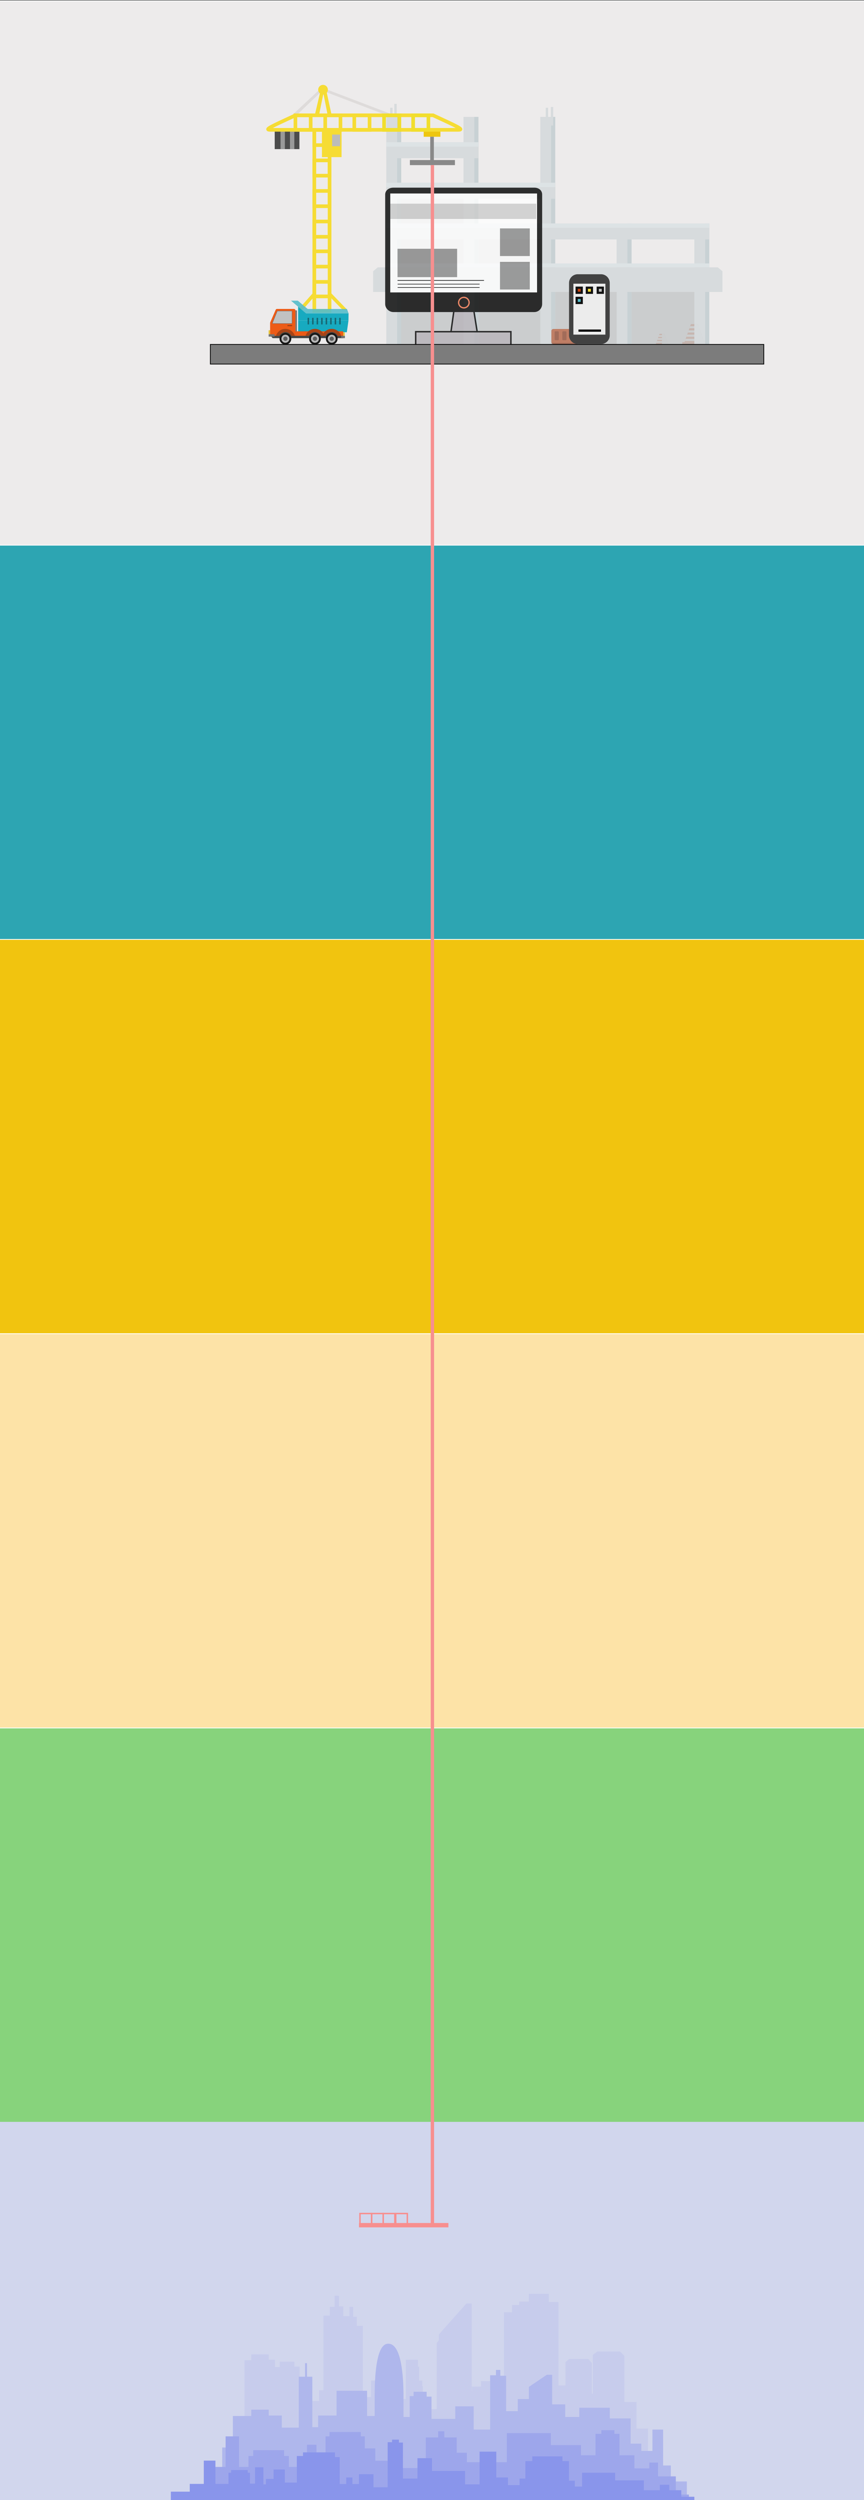 <?xml version="1.0" encoding="utf-8"?>
<!-- Generator: Adobe Illustrator 17.0.0, SVG Export Plug-In . SVG Version: 6.00 Build 0)  -->
<!DOCTYPE svg PUBLIC "-//W3C//DTD SVG 1.1//EN" "http://www.w3.org/Graphics/SVG/1.1/DTD/svg11.dtd">
<svg version="1.1" id="Слой_1" xmlns="http://www.w3.org/2000/svg" xmlns:xlink="http://www.w3.org/1999/xlink" x="0px" y="0px"
	 width="1188.874px" height="3437px" viewBox="0 0 1188.874 3437" enable-background="new 0 0 1188.874 3437" xml:space="preserve">
<rect x="0" y="0" width="1188.874" height="3437" fill="#808080" stroke="none"/>
<rect x="-18.875" y="1.5" fill="#EDEBEB" stroke="#FFFFFF" stroke-width="1.016" stroke-miterlimit="10" width="1226.749" height="748"/>
<rect x="-20.249" y="749.5" fill="#2DA5B2" stroke="#FFFFFF" stroke-width="1.016" stroke-miterlimit="10" width="1228.497" height="542"/>
<rect x="-20.623" y="1291.5" fill="#F1C40F" stroke="#FFFFFF" stroke-width="1.017" stroke-miterlimit="10" width="1229.245" height="542"/>
<rect x="-20.623" y="1833.5" fill="#FDE3A7" stroke="#FFFFFF" stroke-width="1.017" stroke-miterlimit="10" width="1229.245" height="542"/>
<rect x="-32.996" y="2375.5" fill="#87D37C" stroke="#FFFFFF" stroke-width="1.027" stroke-miterlimit="10" width="1253.992" height="542"/>
<rect x="-3" y="2917" fill="#D1D6ED" width="1223.996" height="520"/>
<g id="Слой_5">
	<g>
		<g opacity="0.2">
			<g>
				<g>
					<defs>
						<polygon id="SVGID_1_" points="968.964,470.235 960.154,445.523 950.71,445.523 941.9,470.235 938.838,470.235 
							938.838,473.001 972.027,473.001 972.027,470.235 						"/>
					</defs>
					<clipPath id="SVGID_2_">
						<use xlink:href="#SVGID_1_"  overflow="visible"/>
					</clipPath>
					<polygon clip-path="url(#SVGID_2_)" fill="#D25A2C" points="968.964,470.235 960.154,445.523 950.71,445.523 941.9,470.235 
						938.838,470.235 938.838,473.001 972.027,473.001 972.027,470.235 					"/>
				</g>
				<g>
					<defs>
						<polygon id="SVGID_3_" points="968.964,470.235 960.154,445.523 950.71,445.523 941.9,470.235 938.838,470.235 
							938.838,473.001 972.027,473.001 972.027,470.235 						"/>
					</defs>
					<clipPath id="SVGID_4_">
						<use xlink:href="#SVGID_3_"  overflow="visible"/>
					</clipPath>
					<rect x="939.741" y="442.328" clip-path="url(#SVGID_4_)" fill="#F4F4F4" width="37.974" height="2.905"/>
				</g>
				<g>
					<defs>
						<polygon id="SVGID_5_" points="968.964,470.235 960.154,445.523 950.71,445.523 941.9,470.235 938.838,470.235 
							938.838,473.001 972.027,473.001 972.027,470.235 						"/>
					</defs>
					<clipPath id="SVGID_6_">
						<use xlink:href="#SVGID_5_"  overflow="visible"/>
					</clipPath>
					<rect x="939.741" y="448.398" clip-path="url(#SVGID_6_)" fill="#F4F4F4" width="37.974" height="2.905"/>
				</g>
				<g>
					<defs>
						<polygon id="SVGID_7_" points="968.964,470.235 960.154,445.523 950.71,445.523 941.9,470.235 938.838,470.235 
							938.838,473.001 972.027,473.001 972.027,470.235 						"/>
					</defs>
					<clipPath id="SVGID_8_">
						<use xlink:href="#SVGID_7_"  overflow="visible"/>
					</clipPath>
					<rect x="939.741" y="454.209" clip-path="url(#SVGID_8_)" fill="#F4F4F4" width="37.974" height="2.905"/>
				</g>
				<g>
					<defs>
						<polygon id="SVGID_9_" points="968.964,470.235 960.154,445.523 950.71,445.523 941.9,470.235 938.838,470.235 
							938.838,473.001 972.027,473.001 972.027,470.235 						"/>
					</defs>
					<clipPath id="SVGID_10_">
						<use xlink:href="#SVGID_9_"  overflow="visible"/>
					</clipPath>
					<rect x="939.741" y="460.019" clip-path="url(#SVGID_10_)" fill="#F4F4F4" width="37.974" height="2.905"/>
				</g>
				<g>
					<defs>
						<polygon id="SVGID_11_" points="968.964,470.235 960.154,445.523 950.71,445.523 941.9,470.235 938.838,470.235 
							938.838,473.001 972.027,473.001 972.027,470.235 						"/>
					</defs>
					<clipPath id="SVGID_12_">
						<use xlink:href="#SVGID_11_"  overflow="visible"/>
					</clipPath>
					<rect x="939.741" y="465.83" clip-path="url(#SVGID_12_)" fill="#F4F4F4" width="37.974" height="2.905"/>
				</g>
			</g>
			<polygon fill="#E4E4E4" points="972.027,470.235 968.964,470.235 960.154,445.523 955.432,445.523 955.432,473.001 
				972.027,473.001 			"/>
		</g>
		<g opacity="0.2">
			<g>
				<g>
					<defs>
						<polygon id="SVGID_13_" points="920.438,476.314 914.219,458.869 907.552,458.869 901.333,476.314 899.171,476.314 
							899.171,478.266 922.6,478.266 922.6,476.314 						"/>
					</defs>
					<clipPath id="SVGID_14_">
						<use xlink:href="#SVGID_13_"  overflow="visible"/>
					</clipPath>
					<polygon clip-path="url(#SVGID_14_)" fill="#D25A2C" points="920.438,476.314 914.219,458.869 907.552,458.869 
						901.333,476.314 899.171,476.314 899.171,478.266 922.6,478.266 922.6,476.314 					"/>
				</g>
				<g>
					<defs>
						<polygon id="SVGID_15_" points="920.438,476.314 914.219,458.869 907.552,458.869 901.333,476.314 899.171,476.314 
							899.171,478.266 922.6,478.266 922.6,476.314 						"/>
					</defs>
					<clipPath id="SVGID_16_">
						<use xlink:href="#SVGID_15_"  overflow="visible"/>
					</clipPath>
					<rect x="899.808" y="456.613" clip-path="url(#SVGID_16_)" fill="#F4F4F4" width="26.807" height="2.051"/>
				</g>
				<g>
					<defs>
						<polygon id="SVGID_17_" points="920.438,476.314 914.219,458.869 907.552,458.869 901.333,476.314 899.171,476.314 
							899.171,478.266 922.6,478.266 922.6,476.314 						"/>
					</defs>
					<clipPath id="SVGID_18_">
						<use xlink:href="#SVGID_17_"  overflow="visible"/>
					</clipPath>
					<rect x="899.808" y="460.898" clip-path="url(#SVGID_18_)" fill="#F4F4F4" width="26.807" height="2.051"/>
				</g>
				<g>
					<defs>
						<polygon id="SVGID_19_" points="920.438,476.314 914.219,458.869 907.552,458.869 901.333,476.314 899.171,476.314 
							899.171,478.266 922.6,478.266 922.6,476.314 						"/>
					</defs>
					<clipPath id="SVGID_20_">
						<use xlink:href="#SVGID_19_"  overflow="visible"/>
					</clipPath>
					<rect x="899.808" y="465" clip-path="url(#SVGID_20_)" fill="#F4F4F4" width="26.807" height="2.051"/>
				</g>
				<g>
					<defs>
						<polygon id="SVGID_21_" points="920.438,476.314 914.219,458.869 907.552,458.869 901.333,476.314 899.171,476.314 
							899.171,478.266 922.6,478.266 922.6,476.314 						"/>
					</defs>
					<clipPath id="SVGID_22_">
						<use xlink:href="#SVGID_21_"  overflow="visible"/>
					</clipPath>
					<rect x="899.808" y="469.102" clip-path="url(#SVGID_22_)" fill="#F4F4F4" width="26.807" height="2.051"/>
				</g>
				<g>
					<defs>
						<polygon id="SVGID_23_" points="920.438,476.314 914.219,458.869 907.552,458.869 901.333,476.314 899.171,476.314 
							899.171,478.266 922.6,478.266 922.6,476.314 						"/>
					</defs>
					<clipPath id="SVGID_24_">
						<use xlink:href="#SVGID_23_"  overflow="visible"/>
					</clipPath>
					<rect x="899.808" y="473.204" clip-path="url(#SVGID_24_)" fill="#F4F4F4" width="26.807" height="2.051"/>
				</g>
			</g>
			<polygon fill="#E4E4E4" points="922.6,476.314 920.438,476.314 914.219,458.869 910.886,458.869 910.886,478.266 922.6,478.266 
							"/>
		</g>
		<g opacity="0.2">
			<polygon fill="#435559" points="643.443,259.888 643.443,314.193 753.758,314.193 753.758,379.109 965.687,379.109 
				965.687,475.115 537.214,475.115 537.214,410.2 537.214,379.109 537.214,355.894 537.214,314.193 537.214,259.888 			"/>
			<rect x="542.583" y="142.776" fill="#7C9BA3" width="3.263" height="25.449"/>
			<rect x="531.574" y="160.698" fill="#7C9BA3" width="20.509" height="319.722"/>
			<rect x="546.444" y="160.698" fill="#326978" width="5.639" height="319.722"/>
			<rect x="637.804" y="160.698" fill="#7C9BA3" width="20.509" height="319.722"/>
			<rect x="652.673" y="160.698" fill="#326978" width="5.64" height="319.722"/>
			<rect x="743.457" y="160.698" fill="#7C9BA3" width="20.509" height="319.722"/>
			<rect x="758.327" y="160.698" fill="#326978" width="5.64" height="319.722"/>
			<rect x="848.489" y="307.177" fill="#7C9BA3" width="20.509" height="173.242"/>
			<rect x="863.359" y="307.177" fill="#326978" width="5.64" height="173.242"/>
			<rect x="955.432" y="307.177" fill="#7C9BA3" width="20.509" height="173.242"/>
			<rect x="970.302" y="307.177" fill="#326978" width="5.64" height="173.242"/>
			<rect x="531.574" y="307.177" fill="#7C9BA3" width="444.367" height="21.984"/>
			<rect x="531.574" y="307.177" fill="#9BC2CC" width="444.367" height="6.019"/>
			<rect x="531.574" y="362.137" fill="#9BC2CC" width="444.367" height="5.364"/>
			<rect x="531.574" y="251.262" fill="#7C9BA3" width="232.392" height="21.984"/>
			<rect x="531.574" y="251.262" fill="#9BC2CC" width="232.392" height="6.019"/>
			<rect x="531.574" y="195.541" fill="#7C9BA3" width="126.738" height="21.984"/>
			<rect x="531.574" y="195.541" fill="#9BC2CC" width="126.738" height="6.019"/>
			<polygon fill="#7C9BA3" points="513.422,401.326 994.094,401.326 994.094,372.866 987.653,367.501 519.863,367.501 
				513.422,372.866 			"/>
			<rect x="536.87" y="148.153" fill="#7C9BA3" width="3.263" height="25.449"/>
			<rect x="757.953" y="147.077" fill="#7C9BA3" width="3.263" height="25.449"/>
			<rect x="750.961" y="148.153" fill="#7C9BA3" width="3.263" height="25.449"/>
		</g>
	</g>
</g>
<g id="Слой_3">
	<g>
		<g opacity="0.8">
			<path fill="#BD6A4B" d="M793.294,473.061h-31.856c-1.512,0-2.738-1.226-2.738-2.738v-15.332c0-1.512,1.226-2.738,2.738-2.738
				h31.856c1.512,0,2.738,1.226,2.738,2.738v15.332C796.031,471.836,794.806,473.061,793.294,473.061z"/>
			<path fill="#97543C" d="M796.032,454.99v15.335c0,1.511-1.225,2.737-2.737,2.737h-31.858c-1.174,0-2.172-0.737-2.561-1.776
				c0.301,0.121,0.627,0.183,0.972,0.183h31.854c1.511,0,2.737-1.225,2.737-2.737v-15.331c0-0.341-0.062-0.668-0.18-0.969
				C795.295,452.819,796.032,453.82,796.032,454.99z"/>
			<g>
				<path fill="#97543C" d="M767.84,467.671h-3.572c-0.601,0-1.088-0.487-1.088-1.088V456.53c0-0.601,0.487-1.088,1.088-1.088h3.572
					c0.601,0,1.088,0.487,1.088,1.088v10.053C768.928,467.184,768.441,467.671,767.84,467.671z"/>
				<path fill="#97543C" d="M778.418,467.671h-3.572c-0.601,0-1.088-0.487-1.088-1.088V456.53c0-0.601,0.487-1.088,1.088-1.088
					h3.572c0.601,0,1.088,0.487,1.088,1.088v10.053C779.506,467.184,779.018,467.671,778.418,467.671z"/>
				<path fill="#97543C" d="M788.995,467.671h-3.572c-0.601,0-1.088-0.487-1.088-1.088V456.53c0-0.601,0.487-1.088,1.088-1.088
					h3.572c0.601,0,1.088,0.487,1.088,1.088v10.053C790.083,467.184,789.596,467.671,788.995,467.671z"/>
			</g>
		</g>
		<g opacity="0.8">
			<polygon fill="#B8B4BA" stroke="#020202" stroke-width="2" stroke-miterlimit="10" points="651.813,426 638.278,426 624.743,426 
				620.006,460 638.278,460 657.227,460 			"/>
			<rect x="572" y="456" fill="#B8B4BA" stroke="#020202" stroke-width="2" stroke-miterlimit="10" width="131" height="20"/>
			<path fill="#020202" d="M746,417.897c0,5.933-4.743,11.103-10.723,11.103H541.279c-5.98,0-11.279-5.17-11.279-11.103V267.502
				c0-5.933,5.299-9.502,11.279-9.502h193.998c5.98,0,10.723,3.57,10.723,9.502V417.897z"/>
			<rect x="537" y="266" fill="#FFFFFF" width="202" height="136"/>
			<rect x="547" y="342" fill="#898989" width="82" height="39"/>
			<rect x="688" y="360" fill="#898989" width="41" height="38"/>
			<rect x="688" y="314" fill="#898989" width="41" height="38"/>
			<line fill="none" stroke="#020202" stroke-miterlimit="10" x1="547" y1="385.5" x2="666" y2="385.5"/>
			
				<line fill="none" stroke="#020202" stroke-width="0.902" stroke-miterlimit="10" x1="547.144" y1="390.618" x2="659.934" y2="390.618"/>
			
				<line fill="none" stroke="#020202" stroke-width="0.902" stroke-miterlimit="10" x1="547.144" y1="395.243" x2="659.934" y2="395.243"/>
			<rect x="536" y="280" opacity="0.2" fill="#020202" enable-background="new    " width="202" height="21"/>
			<circle fill="none" stroke="#F2754E" stroke-width="1.805" stroke-miterlimit="10" cx="638.278" cy="415.996" r="7.219"/>
		</g>
		<rect x="378" y="179" fill="#4C4C4C" width="34" height="26"/>
		<rect x="399" y="179" fill="#999999" width="6" height="26"/>
		<rect x="386" y="179" fill="#999999" width="6" height="26"/>
		<rect x="583" y="179" fill="#EEC60F" width="23" height="9"/>
		<polygon fill="#DEDBDA" points="535.269,159.6 448.866,126.697 450.243,123.237 536.646,156.14 		"/>
		<polygon fill="#DEDBDA" points="403.686,156.673 438.015,124.675 440.505,127.444 406.895,159.515 		"/>
		<rect x="432.5" y="387.5" fill="none" stroke="#F6DC34" stroke-width="5" stroke-miterlimit="10" width="21" height="20"/>
		<rect x="432.5" y="345.5" fill="none" stroke="#F6DC34" stroke-width="5" stroke-miterlimit="10" width="21" height="21"/>
		<rect x="432.5" y="304.5" fill="none" stroke="#F6DC34" stroke-width="5" stroke-miterlimit="10" width="21" height="21"/>
		<rect x="432.5" y="262.5" fill="none" stroke="#F6DC34" stroke-width="5" stroke-miterlimit="10" width="21" height="21"/>
		<rect x="432.5" y="220.5" fill="none" stroke="#F6DC34" stroke-width="5" stroke-miterlimit="10" width="21" height="21"/>
		<rect x="432.5" y="178.5" fill="none" stroke="#F6DC34" stroke-width="5" stroke-miterlimit="10" width="21" height="21"/>
		<rect x="432.5" y="178.5" fill="none" stroke="#F6DC34" stroke-width="5" stroke-miterlimit="10" width="21" height="249"/>
		<polygon fill="#F6DC34" points="432,401.28 409.951,426 416.467,426 432,408.106 		"/>
		<polygon fill="#F6DC34" points="454,401.28 477.907,426 471.391,426 454,408.106 		"/>
		<path fill="none" stroke="#F6DC34" stroke-width="5" stroke-miterlimit="10" d="M595.923,158.5h-94.927h-94.438
			c-32.402,15-43.924,20-34.515,20h128.953h129.442C639.847,178.5,628.325,173.5,595.923,158.5z"/>
		<rect x="406.5" y="158.5" fill="none" stroke="#F6DC34" stroke-width="5" stroke-miterlimit="10" width="21" height="20"/>
		<rect x="447.5" y="158.5" fill="none" stroke="#F6DC34" stroke-width="5" stroke-miterlimit="10" width="21" height="20"/>
		<rect x="487.5" y="158.5" fill="none" stroke="#F6DC34" stroke-width="5" stroke-miterlimit="10" width="21" height="20"/>
		<rect x="528.5" y="158.5" fill="none" stroke="#F1DE2D" stroke-width="5" stroke-miterlimit="10" width="21" height="20"/>
		<rect x="568.5" y="158.5" fill="none" stroke="#F1DE2D" stroke-width="5" stroke-miterlimit="10" width="21" height="20"/>
		<circle fill="#F6DC34" cx="444.5" cy="123.333" r="6.667"/>
		<polygon fill="#F6DC34" points="433.689,155.986 440.41,127.338 444.86,129.261 439.274,156.762 		"/>
		<polygon fill="#F6DC34" points="456.031,156.762 449.601,127.338 445.151,129.261 450.591,156.762 		"/>
		<rect x="592" y="188" fill="#898989" width="5" height="39"/>
		<rect x="564" y="220" fill="#898989" width="62" height="7"/>
		<rect x="443" y="179" fill="#F6DC34" width="27" height="37"/>
		<rect x="457" y="185" fill="#BCBCBC" width="11" height="16"/>
		
			<rect x="289.453" y="473.5" fill="#7C7C7C" stroke="#000000" stroke-width="1.036" stroke-miterlimit="10" width="761.547" height="27"/>
		<g opacity="0.9">
			<rect x="369.669" y="454.008" fill="#E5BC1B" width="2.004" height="5.492"/>
			<polygon fill="#00A3BB" points="479.491,440.724 477.235,456.754 410.242,456.754 410.242,440.724 			"/>
			<rect x="376.913" y="455.492" fill="#333333" width="95.288" height="9.351"/>
			<polygon fill="#00A3BB" points="410.242,415.599 410.242,440.723 479.491,440.723 479.624,431.004 477.332,424.941 
				423.477,424.941 423.186,424.693 			"/>
			<path fill="#E5BC1B" d="M399.746,461.652h-14.053c1.389-2.44,4.016-4.083,7.026-4.083
				C395.73,457.569,398.357,459.212,399.746,461.652z"/>
			<polygon fill="#333333" points="372.278,461.329 375.119,464.843 376.913,464.843 379.139,459.61 			"/>
			<path fill="#ED4B00" d="M406.524,426.724v34.928h-5.437c-1.75-3.651-5.82-5.976-10.299-5.072
				c-2.908,0.583-5.245,2.543-6.447,5.072h-11.129c-0.85,0-1.539-0.689-1.539-1.539v-16.045c0-0.585,0.162-1.159,0.469-1.658
				l7.295-16.749c0.369-0.601,1.024-0.967,1.729-0.967h23.33C405.615,424.695,406.524,425.603,406.524,426.724z"/>
			<path fill="#9E3200" d="M404.742,459.345c-0.641-1.217-1.462-2.325-2.421-3.284c-2.457-2.457-5.849-3.98-9.601-3.98
				c-6.107,0-11.267,4.027-12.981,9.571h4.603c1.199-2.529,3.536-4.489,6.449-5.07c4.477-0.905,8.546,1.42,10.296,5.07h4.609
				C405.449,460.849,405.126,460.076,404.742,459.345z"/>
			<circle fill="#B2B2B2" cx="392.72" cy="465.659" r="6.721"/>
			<circle fill="#4D4D4D" cx="392.72" cy="465.659" r="2.908"/>
			<path d="M399.746,461.652c-1.389-2.44-4.016-4.083-7.026-4.083s-5.637,1.643-7.026,4.083c-0.681,1.18-1.064,2.547-1.064,4.007
				c0,4.466,3.624,8.091,8.09,8.091s8.091-3.625,8.091-8.091C400.811,464.199,400.428,462.832,399.746,461.652z M392.72,471.185
				c-3.05,0-5.526-2.476-5.526-5.526c0-1.576,0.663-3.001,1.728-4.007c0.988-0.944,2.329-1.518,3.798-1.518s2.81,0.574,3.798,1.518
				c1.064,1.006,1.727,2.431,1.727,4.007C398.246,468.71,395.77,471.185,392.72,471.185z"/>
			<path fill="#595959" d="M375.556,444.954c-0.321,0-0.608-0.167-0.766-0.446c-0.159-0.279-0.155-0.611,0.01-0.886l6.464-15.827
				c0.157-0.264,0.447-0.429,0.756-0.429h19.171c0.485,0,0.88,0.395,0.88,0.88v15.828c0,0.485-0.395,0.88-0.88,0.88L375.556,444.954
				L375.556,444.954z"/>
			<path fill="#BCBCBC" d="M401.626,428.248v15.825c0,0.241-0.196,0.436-0.436,0.436h-25.634c-0.338,0-0.548-0.37-0.374-0.659
				l6.465-15.825c0.08-0.134,0.223-0.214,0.374-0.214h19.169C401.43,427.812,401.626,428.008,401.626,428.248z"/>
			<path fill="#912E00" d="M401.51,448.377h-5.505c-0.283,0-0.513-0.23-0.513-0.513v-0.459c0-0.283,0.23-0.513,0.513-0.513h5.505
				c0.283,0,0.513,0.23,0.513,0.513v0.459C402.023,448.147,401.793,448.377,401.51,448.377z"/>
			<polygon fill="#55BCCA" points="400.426,413.331 413.819,424.693 421.258,431.004 479.624,431.004 477.332,424.941 
				423.477,424.941 423.186,424.693 409.793,413.331 			"/>
			<polyline fill="none" points="378.27,461.652 379.451,461.652 379.738,461.652 383.892,461.652 384.341,461.652 401.086,461.652 
				401.536,461.652 405.695,461.652 405.989,461.652 420.415,461.652 425.005,461.652 441.756,461.652 443.488,461.652 
				446.365,461.652 448.079,461.652 464.83,461.652 469.439,461.652 476.877,461.652 			"/>
			<path fill="#ED4B00" d="M472.202,455.491v6.161h-7.372c-1.75-3.65-5.819-5.975-10.296-5.07c-2.913,0.581-5.244,2.541-6.455,5.07
				h-6.323c-1.75-3.65-5.819-5.975-10.296-5.07c-2.913,0.581-5.244,2.541-6.455,5.07h-18.483v-6.161H472.202z"/>
			<path fill="#9E3200" d="M444.927,458.494c-0.551-0.887-1.199-1.702-1.936-2.439c-0.198-0.198-0.396-0.384-0.605-0.563
				c-2.397-2.128-5.55-3.41-8.996-3.41c-3.452,0-6.599,1.289-8.996,3.41c-1.846,1.63-3.242,3.752-3.98,6.161h4.591
				c1.211-2.529,3.542-4.489,6.455-5.07c4.477-0.905,8.546,1.42,10.296,5.07h4.609C446.024,460.532,445.538,459.471,444.927,458.494
				z"/>
			<circle fill="#B2B2B2" cx="433.391" cy="465.659" r="6.721"/>
			<circle fill="#4D4D4D" cx="433.391" cy="465.659" r="2.908"/>
			<path d="M433.391,457.57c-4.467,0-8.089,3.622-8.089,8.089c0,4.467,3.621,8.089,8.089,8.089c4.467,0,8.089-3.622,8.089-8.089
				C441.48,461.192,437.858,457.57,433.391,457.57z M433.391,471.185c-3.052,0-5.525-2.474-5.525-5.525
				c0-3.052,2.474-5.525,5.525-5.525c3.052,0,5.525,2.474,5.525,5.525S436.442,471.185,433.391,471.185z"/>
			<path fill="#9E3200" d="M466.065,456.055c-0.198-0.198-0.396-0.384-0.605-0.563c-2.397-2.128-5.55-3.41-8.996-3.41
				s-6.593,1.289-8.99,3.41c-0.989,0.863-1.846,1.882-2.547,3.003c-0.611,0.977-1.097,2.038-1.438,3.158h4.591
				c1.211-2.529,3.542-4.489,6.455-5.07c4.477-0.905,8.546,1.42,10.296,5.07h4.609C468.78,459.513,467.605,457.595,466.065,456.055z
				"/>
			<circle fill="#B2B2B2" cx="456.464" cy="465.659" r="6.721"/>
			<circle fill="#4D4D4D" cx="456.464" cy="465.659" r="2.908"/>
			<path d="M456.464,457.57c-4.467,0-8.089,3.622-8.089,8.089c0,4.467,3.622,8.089,8.089,8.089c4.467,0,8.089-3.622,8.089-8.089
				C464.554,461.192,460.932,457.57,456.464,457.57z M456.464,471.185c-3.052,0-5.525-2.474-5.525-5.525
				c0-3.052,2.474-5.525,5.525-5.525c3.052,0,5.525,2.474,5.525,5.525C461.99,468.711,459.516,471.185,456.464,471.185z"/>
			<rect x="369.669" y="459.5" fill="#666666" width="8.134" height="3.252"/>
			<rect x="406.524" y="426.724" fill="#666666" width="2.03" height="29.001"/>
			<rect x="469.439" y="461.652" fill="#666666" width="5.19" height="3.191"/>
			<rect x="423.237" y="436.941" fill="#005966" width="2.064" height="9.053"/>
			<rect x="429.451" y="436.941" fill="#005966" width="2.064" height="9.053"/>
			<rect x="435.664" y="436.941" fill="#005966" width="2.064" height="9.053"/>
			<rect x="441.877" y="436.941" fill="#005966" width="2.064" height="9.053"/>
			<rect x="448.091" y="436.941" fill="#005966" width="2.064" height="9.053"/>
			<rect x="454.304" y="436.941" fill="#005966" width="2.064" height="9.053"/>
			<rect x="460.517" y="436.941" fill="#005966" width="2.064" height="9.053"/>
			<rect x="466.731" y="436.941" fill="#005966" width="2.064" height="9.053"/>
			<rect x="472.325" y="456.867" fill="#E5BC1B" width="1.989" height="4.786"/>
		</g>
		<path fill="#424242" d="M839,461c0,6.627-5.373,12-12,12h-32c-6.627,0-12-5.373-12-12v-72c0-6.627,5.373-12,12-12h32
			c6.627,0,12,5.373,12,12V461z"/>
		<rect x="789" y="390" opacity="0.9" fill="#FFFFFF" enable-background="new    " width="44" height="70"/>
		<line fill="none" stroke="#000000" stroke-width="3" stroke-miterlimit="10" x1="796" y1="454.5" x2="827" y2="454.5"/>
		<rect x="792" y="394" fill="#111111" width="10" height="10"/>
		<rect x="795" y="397" fill="#C6420E" width="4" height="4"/>
		<rect x="792" y="408" fill="#111111" width="10" height="10"/>
		<rect x="795" y="411" fill="#55BCCA" width="4" height="4"/>
		<rect x="806" y="394" fill="#111111" width="10" height="10"/>
		<rect x="821" y="394" fill="#111111" width="10" height="10"/>
		<rect x="824" y="397" fill="#BFBFBF" width="4" height="4"/>
		<rect x="809" y="397" fill="#F6DC34" width="4" height="4"/>
	</g>
</g>
<g id="Слой_6">
	<g>
		<polygon fill="#C7CCEC" points="323.031,3435.441 323.031,3426.717 359.846,3426.717 359.846,3361.905 377.138,3361.905 
			377.138,3254.093 384.948,3254.093 384.948,3246.615 405.029,3246.615 405.029,3253.47 412.28,3253.47 412.28,3316.412 
			426.783,3316.412 426.783,3306.441 463.04,3306.441 463.04,3292.731 468.061,3292.731 468.061,3196.76 475.312,3196.76 
			475.312,3185.542 480.89,3185.542 480.89,3171.208 485.911,3171.208 485.911,3184.919 490.931,3184.919 490.931,3197.383 
			499.298,3197.383 499.298,3301.456 522.726,3301.456 522.726,3280.267 548.385,3280.267 548.385,3303.949 562.888,3303.949 
			562.888,3253.47 576.833,3253.47 576.833,3280.267 581.854,3280.267 581.854,3311.427 581.854,3317.036 600.819,3317.036 
			600.819,3221.064 632.615,3181.179 638.75,3181.179 638.75,3293.977 649.349,3293.977 649.349,3280.89 683.375,3280.89 
			683.375,3293.977 693.415,3293.977 693.415,3178.687 704.572,3178.687 704.572,3168.716 727.442,3168.716 727.442,3179.31 
			738.598,3179.31 738.598,3286.499 758.679,3286.499 758.679,3297.093 778.203,3297.093 778.203,3247.238 783.223,3242.875 
			809.44,3242.875 814.46,3248.484 814.46,3307.687 828.405,3307.687 828.405,3341.963 841.793,3341.963 841.793,3376.239 
			841.793,3435.441 		"/>
	</g>
	<g>
		<polygon fill="#C7CCEC" points="271.769,3438.656 271.769,3429.323 315.769,3429.323 315.769,3359.989 336.436,3359.989 
			336.436,3244.656 345.769,3244.656 345.769,3236.656 369.769,3236.656 369.769,3243.99 378.436,3243.99 378.436,3311.323 
			395.769,3311.323 395.769,3300.656 439.102,3300.656 439.102,3285.99 445.102,3285.99 445.102,3183.323 453.769,3183.323 
			453.769,3171.323 460.436,3171.323 460.436,3155.99 466.436,3155.99 466.436,3170.656 472.436,3170.656 472.436,3183.99 
			482.436,3183.99 482.436,3295.323 510.436,3295.323 510.436,3272.656 541.102,3272.656 541.102,3297.99 558.436,3297.99 
			558.436,3243.99 575.102,3243.99 575.102,3272.656 581.102,3272.656 581.102,3305.99 581.102,3311.99 603.769,3311.99 
			603.769,3209.323 641.769,3166.656 649.102,3166.656 649.102,3287.323 661.769,3287.323 661.769,3273.323 702.435,3273.323 
			702.435,3287.323 714.435,3287.323 714.435,3163.99 727.769,3163.99 727.769,3153.323 755.102,3153.323 755.102,3164.656 
			768.435,3164.656 768.435,3279.323 792.435,3279.323 792.435,3290.656 815.769,3290.656 815.769,3237.323 821.769,3232.656 
			853.102,3232.656 859.102,3238.656 859.102,3301.989 875.769,3301.989 875.769,3338.656 891.769,3338.656 891.769,3375.323 
			891.769,3438.656 		"/>
	</g>
	<g>
		<rect x="515.685" y="3392.323" fill="#AFB7EC" width="0.25" height="0.5"/>
		<path fill="#AFB7EC" d="M923.101,3411.323v-22h-10.667v-49.334h-14.667v29.334h-15.333v-10h-14.667v-34.667h-28.666v-14.666h-42
			v12.667h-19.333v-17.334h-18v-40.667h-7.333l-24.667,16.667v16.667h-15.333v16.667h-16v-48.667h-8v-8h-6v7.333h-8v74.666h-22.667
			v-31.999h-25.333v17.333h-32.667v-30.667h-6.667v-6.667h-18v6h-5.333v28.667h-8.533v-23.125c0.024-2.596,0.027-5.327,0-8.155
			v-1.637h-0.018c-0.404-30.114-4.296-69.725-22.117-67.75c-14.355,1.59-17.323,39.268-17.502,67.75h-0.038v31.583h-10.459v-34.667
			h-42v34h-25.333v16h-8v-69.334h-7.333v-18.667h-2.667v18.667h-8.667v70h-23.333v-16.666h-18v-8.001h-24v8.667h-25.333v43.333
			h-14.667v66h-61.333v7.334l700.666,1.333v-28h-22V3411.323z"/>
	</g>
	<g>
		<polygon fill="#9DA6EB" points="246.935,3435.323 246.935,3431.323 288.935,3431.323 288.935,3397.823 288.935,3391.323 
			310.435,3391.323 310.435,3349.323 328.935,3349.323 328.935,3391.323 341.935,3391.323 341.935,3376.323 348.435,3376.323 
			348.435,3368.323 390.935,3368.323 390.935,3376.323 397.435,3376.323 397.435,3391.323 422.435,3391.323 422.435,3360.823 
			435.435,3360.823 435.435,3391.323 447.935,3391.323 447.935,3349.323 453.435,3349.323 453.435,3343.323 496.435,3343.323 
			496.435,3349.323 501.935,3349.323 501.935,3365.823 516.435,3365.823 516.435,3382.823 543.935,3382.823 543.935,3392.823 
			585.935,3392.823 585.935,3350.823 602.935,3350.823 602.935,3342.323 611.435,3342.323 611.435,3350.823 628.435,3350.823 
			628.435,3371.823 642.435,3371.823 642.435,3384.823 697.435,3384.823 697.435,3344.823 757.935,3344.823 757.935,3361.323 
			799.435,3361.323 799.435,3375.323 819.435,3375.323 819.435,3345.823 827.435,3345.823 827.435,3340.823 845.435,3340.823 
			845.435,3345.823 852.435,3345.823 852.435,3375.323 872.935,3375.323 872.935,3393.323 893.435,3393.323 893.435,3385.323 
			905.435,3385.323 905.435,3404.323 929.935,3404.323 929.935,3429.323 947.935,3429.323 947.935,3434.823 947.935,3438.823 
			246.935,3438.823 		"/>
	</g>
	<g>
		<polygon fill="#8995EB" points="945.77,3438.657 235.103,3438.657 235.103,3425.323 261.103,3425.323 261.103,3414.657 
			280.437,3414.657 280.437,3382.657 296.437,3382.657 296.437,3414.657 314.435,3414.657 314.435,3399.323 318.029,3399.323 
			318.029,3395.633 340.88,3395.633 340.88,3399.323 343.935,3399.323 343.935,3414.323 350.935,3414.323 350.935,3391.823 
			362.435,3391.823 362.435,3415.323 365.935,3415.323 365.935,3407.823 376.435,3407.823 376.435,3394.823 391.935,3394.823 
			391.935,3412.823 408.435,3412.823 408.435,3376.323 416.935,3376.323 416.935,3371.323 460.935,3371.323 460.935,3377.823 
			467.435,3377.823 467.435,3414.823 476.435,3414.823 476.435,3405.823 484.935,3405.823 484.935,3414.823 493.935,3414.823 
			493.935,3401.323 513.935,3401.323 513.935,3415.323 513.935,3419.323 525.435,3419.323 533.435,3419.323 533.435,3357.323 
			539.435,3357.323 539.435,3353.823 548.935,3353.823 548.935,3357.823 554.435,3357.823 554.435,3407.323 574.435,3407.323 
			574.435,3379.323 594.435,3379.323 594.435,3396.823 639.935,3396.823 639.935,3415.323 659.935,3415.323 659.935,3370.323 
			682.935,3370.323 682.935,3405.823 698.935,3405.823 698.935,3416.323 714.935,3416.323 714.935,3407.323 722.935,3407.323 
			722.935,3383.323 732.435,3383.323 732.435,3376.823 773.935,3376.823 773.935,3383.323 782.935,3383.323 782.935,3410.323 
			790.935,3410.323 790.935,3418.323 800.935,3418.323 800.935,3399.323 846.435,3399.323 846.435,3409.823 885.935,3409.823 
			885.935,3423.323 907.935,3423.323 907.935,3415.823 920.935,3415.823 920.935,3423.323 937.435,3423.323 937.435,3432.323 
			955.435,3432.323 955.435,3438.657 		"/>
	</g>
</g>
<g id="Lift">
	<rect x="544.5" y="3043" fill="none" stroke="#F78F8F" stroke-width="2" stroke-miterlimit="10" width="16" height="16"/>
	<line fill="none" stroke="#F78F8F" stroke-width="4.628" stroke-miterlimit="10" x1="595" y1="227" x2="595" y2="3059"/>
	<line fill="none" stroke="#F78F8F" stroke-width="6" stroke-miterlimit="10" x1="617" y1="3059" x2="494" y2="3059"/>
	<rect x="495.333" y="3043" fill="none" stroke="#F78F8F" stroke-width="2" stroke-miterlimit="10" width="16" height="16"/>
	<rect x="511.333" y="3043" fill="none" stroke="#F78F8F" stroke-width="2" stroke-miterlimit="10" width="16" height="16"/>
	<rect x="527.333" y="3043" fill="none" stroke="#F78F8F" stroke-width="2" stroke-miterlimit="10" width="16" height="16"/>
</g>
</svg>
